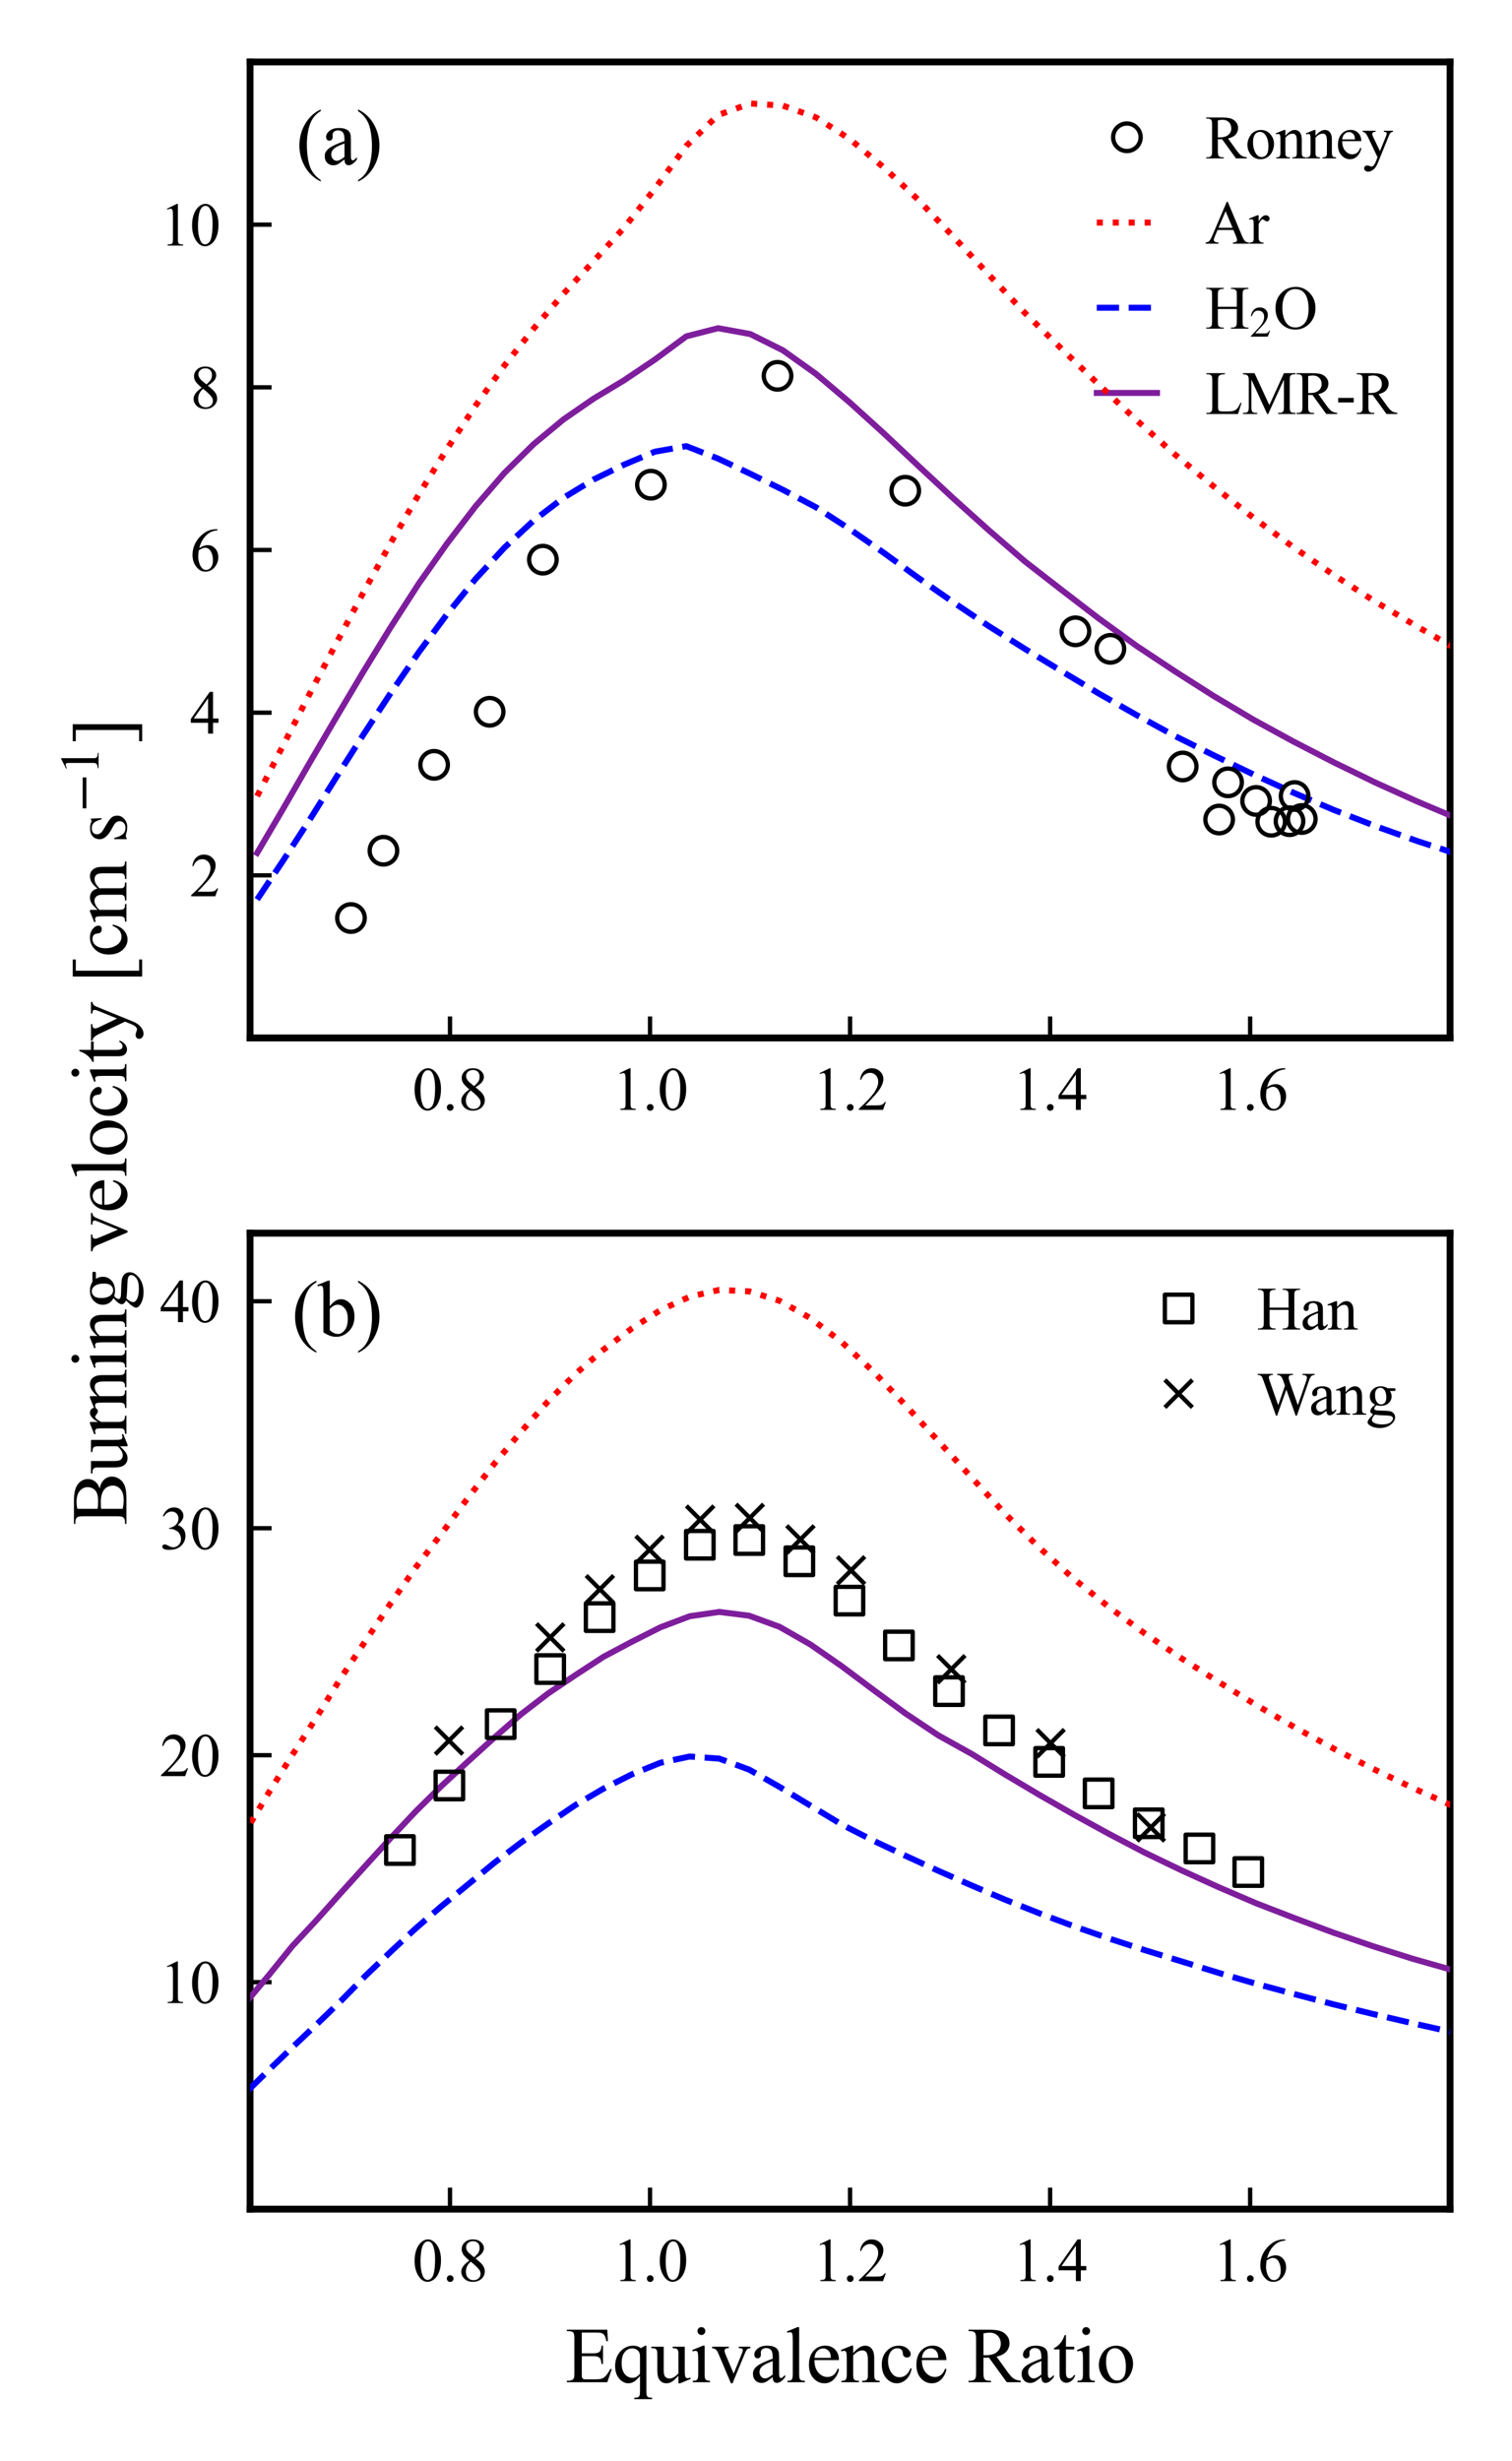 <?xml version="1.0" encoding="utf-8" standalone="no"?>
<!DOCTYPE svg PUBLIC "-//W3C//DTD SVG 1.1//EN"
  "http://www.w3.org/Graphics/SVG/1.1/DTD/svg11.dtd">
<svg xmlns:xlink="http://www.w3.org/1999/xlink" width="175.77pt" height="285.913pt" viewBox="0 0 175.77 285.913" xmlns="http://www.w3.org/2000/svg" version="1.1">
 <defs>
  <style type="text/css">*{stroke-linejoin: round; stroke-linecap: butt}</style>
 </defs>
 <g id="figure_1">
  <g id="patch_1">
   <path d="M 0 285.913 
L 175.77 285.913 
L 175.77 0 
L 0 0 
z
" style="fill: #ffffff"/>
  </g>
  <g id="axes_1">
   <g id="patch_2">
    <path d="M 29.07 120.6 
L 168.57 120.6 
L 168.57 7.2 
L 29.07 7.2 
z
" style="fill: #ffffff"/>
   </g>
   <g id="matplotlib.axis_1">
    <g id="xtick_1">
     <g id="line2d_1">
      <defs>
       <path id="maf345993b0" d="M 0 0 
L 0 -2.5 
" style="stroke: #000000; stroke-width: 0.5"/>
      </defs>
      <g>
       <use xlink:href="#maf345993b0" x="52.312" y="120.6" style="stroke: #000000; stroke-width: 0.5"/>
      </g>
     </g>
     <g id="text_1">
      <!-- 0.8 -->
      <g transform="translate(47.937 128.961) scale(0.07 -0.07)">
       <defs>
        <path id="TimesNewRomanPSMT-30" d="M 231 2094 
Q 231 2819 450 3342 
Q 669 3866 1031 4122 
Q 1313 4325 1613 4325 
Q 2100 4325 2488 3828 
Q 2972 3213 2972 2159 
Q 2972 1422 2759 906 
Q 2547 391 2217 158 
Q 1888 -75 1581 -75 
Q 975 -75 572 641 
Q 231 1244 231 2094 
z
M 844 2016 
Q 844 1141 1059 588 
Q 1238 122 1591 122 
Q 1759 122 1940 273 
Q 2122 425 2216 781 
Q 2359 1319 2359 2297 
Q 2359 3022 2209 3506 
Q 2097 3866 1919 4016 
Q 1791 4119 1609 4119 
Q 1397 4119 1231 3928 
Q 1006 3669 925 3112 
Q 844 2556 844 2016 
z
" transform="scale(0.016)"/>
        <path id="TimesNewRomanPSMT-2e" d="M 800 606 
Q 947 606 1047 504 
Q 1147 403 1147 259 
Q 1147 116 1045 14 
Q 944 -88 800 -88 
Q 656 -88 554 14 
Q 453 116 453 259 
Q 453 406 554 506 
Q 656 606 800 606 
z
" transform="scale(0.016)"/>
        <path id="TimesNewRomanPSMT-38" d="M 1228 2134 
Q 725 2547 579 2797 
Q 434 3047 434 3316 
Q 434 3728 753 4026 
Q 1072 4325 1600 4325 
Q 2113 4325 2425 4047 
Q 2738 3769 2738 3413 
Q 2738 3175 2569 2928 
Q 2400 2681 1866 2347 
Q 2416 1922 2594 1678 
Q 2831 1359 2831 1006 
Q 2831 559 2490 242 
Q 2150 -75 1597 -75 
Q 994 -75 656 303 
Q 388 606 388 966 
Q 388 1247 577 1523 
Q 766 1800 1228 2134 
z
M 1719 2469 
Q 2094 2806 2194 3001 
Q 2294 3197 2294 3444 
Q 2294 3772 2109 3958 
Q 1925 4144 1606 4144 
Q 1288 4144 1088 3959 
Q 888 3775 888 3528 
Q 888 3366 970 3203 
Q 1053 3041 1206 2894 
L 1719 2469 
z
M 1375 2016 
Q 1116 1797 991 1539 
Q 866 1281 866 981 
Q 866 578 1086 336 
Q 1306 94 1647 94 
Q 1984 94 2187 284 
Q 2391 475 2391 747 
Q 2391 972 2272 1150 
Q 2050 1481 1375 2016 
z
" transform="scale(0.016)"/>
       </defs>
       <use xlink:href="#TimesNewRomanPSMT-30"/>
       <use xlink:href="#TimesNewRomanPSMT-2e" x="50"/>
       <use xlink:href="#TimesNewRomanPSMT-38" x="75"/>
      </g>
     </g>
    </g>
    <g id="xtick_2">
     <g id="line2d_2">
      <g>
       <use xlink:href="#maf345993b0" x="75.566" y="120.6" style="stroke: #000000; stroke-width: 0.5"/>
      </g>
     </g>
     <g id="text_2">
      <!-- 1.0 -->
      <g transform="translate(71.191 128.961) scale(0.07 -0.07)">
       <defs>
        <path id="TimesNewRomanPSMT-31" d="M 750 3822 
L 1781 4325 
L 1884 4325 
L 1884 747 
Q 1884 391 1914 303 
Q 1944 216 2037 169 
Q 2131 122 2419 116 
L 2419 0 
L 825 0 
L 825 116 
Q 1125 122 1212 167 
Q 1300 213 1334 289 
Q 1369 366 1369 747 
L 1369 3034 
Q 1369 3497 1338 3628 
Q 1316 3728 1258 3775 
Q 1200 3822 1119 3822 
Q 1003 3822 797 3725 
L 750 3822 
z
" transform="scale(0.016)"/>
       </defs>
       <use xlink:href="#TimesNewRomanPSMT-31"/>
       <use xlink:href="#TimesNewRomanPSMT-2e" x="50"/>
       <use xlink:href="#TimesNewRomanPSMT-30" x="75"/>
      </g>
     </g>
    </g>
    <g id="xtick_3">
     <g id="line2d_3">
      <g>
       <use xlink:href="#maf345993b0" x="98.82" y="120.6" style="stroke: #000000; stroke-width: 0.5"/>
      </g>
     </g>
     <g id="text_3">
      <!-- 1.2 -->
      <g transform="translate(94.445 128.961) scale(0.07 -0.07)">
       <defs>
        <path id="TimesNewRomanPSMT-32" d="M 2934 816 
L 2638 0 
L 138 0 
L 138 116 
Q 1241 1122 1691 1759 
Q 2141 2397 2141 2925 
Q 2141 3328 1894 3587 
Q 1647 3847 1303 3847 
Q 991 3847 742 3664 
Q 494 3481 375 3128 
L 259 3128 
Q 338 3706 661 4015 
Q 984 4325 1469 4325 
Q 1984 4325 2329 3994 
Q 2675 3663 2675 3213 
Q 2675 2891 2525 2569 
Q 2294 2063 1775 1497 
Q 997 647 803 472 
L 1909 472 
Q 2247 472 2383 497 
Q 2519 522 2628 598 
Q 2738 675 2819 816 
L 2934 816 
z
" transform="scale(0.016)"/>
       </defs>
       <use xlink:href="#TimesNewRomanPSMT-31"/>
       <use xlink:href="#TimesNewRomanPSMT-2e" x="50"/>
       <use xlink:href="#TimesNewRomanPSMT-32" x="75"/>
      </g>
     </g>
    </g>
    <g id="xtick_4">
     <g id="line2d_4">
      <g>
       <use xlink:href="#maf345993b0" x="122.074" y="120.6" style="stroke: #000000; stroke-width: 0.5"/>
      </g>
     </g>
     <g id="text_4">
      <!-- 1.4 -->
      <g transform="translate(117.699 128.961) scale(0.07 -0.07)">
       <defs>
        <path id="TimesNewRomanPSMT-34" d="M 2978 1563 
L 2978 1119 
L 2409 1119 
L 2409 0 
L 1894 0 
L 1894 1119 
L 100 1119 
L 100 1519 
L 2066 4325 
L 2409 4325 
L 2409 1563 
L 2978 1563 
z
M 1894 1563 
L 1894 3666 
L 406 1563 
L 1894 1563 
z
" transform="scale(0.016)"/>
       </defs>
       <use xlink:href="#TimesNewRomanPSMT-31"/>
       <use xlink:href="#TimesNewRomanPSMT-2e" x="50"/>
       <use xlink:href="#TimesNewRomanPSMT-34" x="75"/>
      </g>
     </g>
    </g>
    <g id="xtick_5">
     <g id="line2d_5">
      <g>
       <use xlink:href="#maf345993b0" x="145.328" y="120.6" style="stroke: #000000; stroke-width: 0.5"/>
      </g>
     </g>
     <g id="text_5">
      <!-- 1.6 -->
      <g transform="translate(140.953 128.961) scale(0.07 -0.07)">
       <defs>
        <path id="TimesNewRomanPSMT-36" d="M 2869 4325 
L 2869 4209 
Q 2456 4169 2195 4045 
Q 1934 3922 1679 3669 
Q 1425 3416 1258 3105 
Q 1091 2794 978 2366 
Q 1428 2675 1881 2675 
Q 2316 2675 2634 2325 
Q 2953 1975 2953 1425 
Q 2953 894 2631 456 
Q 2244 -75 1606 -75 
Q 1172 -75 869 213 
Q 275 772 275 1663 
Q 275 2231 503 2743 
Q 731 3256 1154 3653 
Q 1578 4050 1965 4187 
Q 2353 4325 2688 4325 
L 2869 4325 
z
M 925 2138 
Q 869 1716 869 1456 
Q 869 1156 980 804 
Q 1091 453 1309 247 
Q 1469 100 1697 100 
Q 1969 100 2183 356 
Q 2397 613 2397 1088 
Q 2397 1622 2184 2012 
Q 1972 2403 1581 2403 
Q 1463 2403 1327 2353 
Q 1191 2303 925 2138 
z
" transform="scale(0.016)"/>
       </defs>
       <use xlink:href="#TimesNewRomanPSMT-31"/>
       <use xlink:href="#TimesNewRomanPSMT-2e" x="50"/>
       <use xlink:href="#TimesNewRomanPSMT-36" x="75"/>
      </g>
     </g>
    </g>
   </g>
   <g id="matplotlib.axis_2">
    <g id="ytick_1">
     <g id="line2d_6">
      <defs>
       <path id="m8de3d4cb7c" d="M 0 0 
L 2.5 0 
" style="stroke: #000000; stroke-width: 0.5"/>
      </defs>
      <g>
       <use xlink:href="#m8de3d4cb7c" x="29.07" y="101.708" style="stroke: #000000; stroke-width: 0.5"/>
      </g>
     </g>
     <g id="text_6">
      <!-- 2 -->
      <g transform="translate(22.07 104.138) scale(0.07 -0.07)">
       <use xlink:href="#TimesNewRomanPSMT-32"/>
      </g>
     </g>
    </g>
    <g id="ytick_2">
     <g id="line2d_7">
      <g>
       <use xlink:href="#m8de3d4cb7c" x="29.07" y="82.806" style="stroke: #000000; stroke-width: 0.5"/>
      </g>
     </g>
     <g id="text_7">
      <!-- 4 -->
      <g transform="translate(22.07 85.236) scale(0.07 -0.07)">
       <use xlink:href="#TimesNewRomanPSMT-34"/>
      </g>
     </g>
    </g>
    <g id="ytick_3">
     <g id="line2d_8">
      <g>
       <use xlink:href="#m8de3d4cb7c" x="29.07" y="63.904" style="stroke: #000000; stroke-width: 0.5"/>
      </g>
     </g>
     <g id="text_8">
      <!-- 6 -->
      <g transform="translate(22.07 66.335) scale(0.07 -0.07)">
       <use xlink:href="#TimesNewRomanPSMT-36"/>
      </g>
     </g>
    </g>
    <g id="ytick_4">
     <g id="line2d_9">
      <g>
       <use xlink:href="#m8de3d4cb7c" x="29.07" y="45.003" style="stroke: #000000; stroke-width: 0.5"/>
      </g>
     </g>
     <g id="text_9">
      <!-- 8 -->
      <g transform="translate(22.07 47.433) scale(0.07 -0.07)">
       <use xlink:href="#TimesNewRomanPSMT-38"/>
      </g>
     </g>
    </g>
    <g id="ytick_5">
     <g id="line2d_10">
      <g>
       <use xlink:href="#m8de3d4cb7c" x="29.07" y="26.101" style="stroke: #000000; stroke-width: 0.5"/>
      </g>
     </g>
     <g id="text_10">
      <!-- 10 -->
      <g transform="translate(18.57 28.531) scale(0.07 -0.07)">
       <use xlink:href="#TimesNewRomanPSMT-31"/>
       <use xlink:href="#TimesNewRomanPSMT-30" x="50"/>
      </g>
     </g>
    </g>
   </g>
   <g id="patch_3">
    <path d="M 29.07 120.6 
L 29.07 7.2 
" style="fill: none; stroke: #000000; stroke-width: 0.8; stroke-linejoin: miter; stroke-linecap: square"/>
   </g>
   <g id="patch_4">
    <path d="M 168.57 120.6 
L 168.57 7.2 
" style="fill: none; stroke: #000000; stroke-width: 0.8; stroke-linejoin: miter; stroke-linecap: square"/>
   </g>
   <g id="patch_5">
    <path d="M 29.07 120.6 
L 168.57 120.6 
" style="fill: none; stroke: #000000; stroke-width: 0.8; stroke-linejoin: miter; stroke-linecap: square"/>
   </g>
   <g id="patch_6">
    <path d="M 29.07 7.2 
L 168.57 7.2 
" style="fill: none; stroke: #000000; stroke-width: 0.8; stroke-linejoin: miter; stroke-linecap: square"/>
   </g>
   <g id="text_11">
    <!-- (a) -->
    <g transform="translate(34.426 19.119) scale(0.09 -0.09)">
     <defs>
      <path id="TimesNewRomanPSMT-28" d="M 1988 -1253 
L 1988 -1369 
Q 1516 -1131 1200 -813 
Q 750 -359 506 256 
Q 263 872 263 1534 
Q 263 2503 741 3301 
Q 1219 4100 1988 4444 
L 1988 4313 
Q 1603 4100 1356 3731 
Q 1109 3363 987 2797 
Q 866 2231 866 1616 
Q 866 947 969 400 
Q 1050 -31 1165 -292 
Q 1281 -553 1476 -793 
Q 1672 -1034 1988 -1253 
z
" transform="scale(0.016)"/>
      <path id="TimesNewRomanPSMT-61" d="M 1822 413 
Q 1381 72 1269 19 
Q 1100 -59 909 -59 
Q 613 -59 420 144 
Q 228 347 228 678 
Q 228 888 322 1041 
Q 450 1253 767 1440 
Q 1084 1628 1822 1897 
L 1822 2009 
Q 1822 2438 1686 2597 
Q 1550 2756 1291 2756 
Q 1094 2756 978 2650 
Q 859 2544 859 2406 
L 866 2225 
Q 866 2081 792 2003 
Q 719 1925 600 1925 
Q 484 1925 411 2006 
Q 338 2088 338 2228 
Q 338 2497 613 2722 
Q 888 2947 1384 2947 
Q 1766 2947 2009 2819 
Q 2194 2722 2281 2516 
Q 2338 2381 2338 1966 
L 2338 994 
Q 2338 584 2353 492 
Q 2369 400 2405 369 
Q 2441 338 2488 338 
Q 2538 338 2575 359 
Q 2641 400 2828 588 
L 2828 413 
Q 2478 -56 2159 -56 
Q 2006 -56 1915 50 
Q 1825 156 1822 413 
z
M 1822 616 
L 1822 1706 
Q 1350 1519 1213 1441 
Q 966 1303 859 1153 
Q 753 1003 753 825 
Q 753 600 887 451 
Q 1022 303 1197 303 
Q 1434 303 1822 616 
z
" transform="scale(0.016)"/>
      <path id="TimesNewRomanPSMT-29" d="M 144 4313 
L 144 4444 
Q 619 4209 934 3891 
Q 1381 3434 1625 2820 
Q 1869 2206 1869 1541 
Q 1869 572 1392 -226 
Q 916 -1025 144 -1369 
L 144 -1253 
Q 528 -1038 776 -670 
Q 1025 -303 1145 264 
Q 1266 831 1266 1447 
Q 1266 2113 1163 2663 
Q 1084 3094 967 3353 
Q 850 3613 656 3853 
Q 463 4094 144 4313 
z
" transform="scale(0.016)"/>
     </defs>
     <use xlink:href="#TimesNewRomanPSMT-28"/>
     <use xlink:href="#TimesNewRomanPSMT-61" x="33.301"/>
     <use xlink:href="#TimesNewRomanPSMT-29" x="77.686"/>
    </g>
   </g>
   <g id="legend_1">
    <g id="line2d_11">
     <defs>
      <path id="m1e6b9dc077" d="M 0 1.6 
C 0.424 1.6 0.831 1.431 1.131 1.131 
C 1.431 0.831 1.6 0.424 1.6 0 
C 1.6 -0.424 1.431 -0.831 1.131 -1.131 
C 0.831 -1.431 0.424 -1.6 0 -1.6 
C -0.424 -1.6 -0.831 -1.431 -1.131 -1.131 
C -1.431 -0.831 -1.6 -0.424 -1.6 0 
C -1.6 0.424 -1.431 0.831 -1.131 1.131 
C -0.831 1.431 -0.424 1.6 0 1.6 
z
" style="stroke: #000000; stroke-width: 0.5"/>
     </defs>
     <g>
      <use xlink:href="#m1e6b9dc077" x="131.001" y="15.95" style="fill-opacity: 0; stroke: #000000; stroke-width: 0.5"/>
     </g>
    </g>
    <g id="text_12">
     <!-- Ronney -->
     <g transform="translate(140.101 18.4) scale(0.07 -0.07)">
      <defs>
       <path id="TimesNewRomanPSMT-52" d="M 4325 0 
L 3194 0 
L 1759 1981 
Q 1600 1975 1500 1975 
Q 1459 1975 1412 1976 
Q 1366 1978 1316 1981 
L 1316 750 
Q 1316 350 1403 253 
Q 1522 116 1759 116 
L 1925 116 
L 1925 0 
L 109 0 
L 109 116 
L 269 116 
Q 538 116 653 291 
Q 719 388 719 750 
L 719 3488 
Q 719 3888 631 3984 
Q 509 4122 269 4122 
L 109 4122 
L 109 4238 
L 1653 4238 
Q 2328 4238 2648 4139 
Q 2969 4041 3192 3777 
Q 3416 3513 3416 3147 
Q 3416 2756 3161 2468 
Q 2906 2181 2372 2063 
L 3247 847 
Q 3547 428 3762 290 
Q 3978 153 4325 116 
L 4325 0 
z
M 1316 2178 
Q 1375 2178 1419 2176 
Q 1463 2175 1491 2175 
Q 2097 2175 2405 2437 
Q 2713 2700 2713 3106 
Q 2713 3503 2464 3751 
Q 2216 4000 1806 4000 
Q 1625 4000 1316 3941 
L 1316 2178 
z
" transform="scale(0.016)"/>
       <path id="TimesNewRomanPSMT-6f" d="M 1600 2947 
Q 2250 2947 2644 2453 
Q 2978 2031 2978 1484 
Q 2978 1100 2793 706 
Q 2609 313 2286 112 
Q 1963 -88 1566 -88 
Q 919 -88 538 428 
Q 216 863 216 1403 
Q 216 1797 411 2186 
Q 606 2575 925 2761 
Q 1244 2947 1600 2947 
z
M 1503 2744 
Q 1338 2744 1170 2645 
Q 1003 2547 900 2300 
Q 797 2053 797 1666 
Q 797 1041 1045 587 
Q 1294 134 1700 134 
Q 2003 134 2200 384 
Q 2397 634 2397 1244 
Q 2397 2006 2069 2444 
Q 1847 2744 1503 2744 
z
" transform="scale(0.016)"/>
       <path id="TimesNewRomanPSMT-6e" d="M 1034 2341 
Q 1538 2947 1994 2947 
Q 2228 2947 2397 2830 
Q 2566 2713 2666 2444 
Q 2734 2256 2734 1869 
L 2734 647 
Q 2734 375 2778 278 
Q 2813 200 2889 156 
Q 2966 113 3172 113 
L 3172 0 
L 1756 0 
L 1756 113 
L 1816 113 
Q 2016 113 2095 173 
Q 2175 234 2206 353 
Q 2219 400 2219 647 
L 2219 1819 
Q 2219 2209 2117 2386 
Q 2016 2563 1775 2563 
Q 1403 2563 1034 2156 
L 1034 647 
Q 1034 356 1069 288 
Q 1113 197 1189 155 
Q 1266 113 1500 113 
L 1500 0 
L 84 0 
L 84 113 
L 147 113 
Q 366 113 442 223 
Q 519 334 519 647 
L 519 1709 
Q 519 2225 495 2337 
Q 472 2450 423 2490 
Q 375 2531 294 2531 
Q 206 2531 84 2484 
L 38 2597 
L 900 2947 
L 1034 2947 
L 1034 2341 
z
" transform="scale(0.016)"/>
       <path id="TimesNewRomanPSMT-65" d="M 681 1784 
Q 678 1147 991 784 
Q 1303 422 1725 422 
Q 2006 422 2214 576 
Q 2422 731 2563 1106 
L 2659 1044 
Q 2594 616 2278 264 
Q 1963 -88 1488 -88 
Q 972 -88 605 314 
Q 238 716 238 1394 
Q 238 2128 614 2539 
Q 991 2950 1559 2950 
Q 2041 2950 2350 2633 
Q 2659 2316 2659 1784 
L 681 1784 
z
M 681 1966 
L 2006 1966 
Q 1991 2241 1941 2353 
Q 1863 2528 1708 2628 
Q 1553 2728 1384 2728 
Q 1125 2728 920 2526 
Q 716 2325 681 1966 
z
" transform="scale(0.016)"/>
       <path id="TimesNewRomanPSMT-79" d="M 38 2863 
L 1372 2863 
L 1372 2747 
L 1306 2747 
Q 1166 2747 1095 2686 
Q 1025 2625 1025 2534 
Q 1025 2413 1128 2197 
L 1825 753 
L 2466 2334 
Q 2519 2463 2519 2588 
Q 2519 2644 2497 2672 
Q 2472 2706 2419 2726 
Q 2366 2747 2231 2747 
L 2231 2863 
L 3163 2863 
L 3163 2747 
Q 3047 2734 2984 2696 
Q 2922 2659 2847 2556 
Q 2819 2513 2741 2316 
L 1575 -541 
Q 1406 -956 1132 -1168 
Q 859 -1381 606 -1381 
Q 422 -1381 303 -1275 
Q 184 -1169 184 -1031 
Q 184 -900 270 -820 
Q 356 -741 506 -741 
Q 609 -741 788 -809 
Q 913 -856 944 -856 
Q 1038 -856 1148 -759 
Q 1259 -663 1372 -384 
L 1575 113 
L 547 2272 
Q 500 2369 397 2513 
Q 319 2622 269 2659 
Q 197 2709 38 2747 
L 38 2863 
z
" transform="scale(0.016)"/>
      </defs>
      <use xlink:href="#TimesNewRomanPSMT-52"/>
      <use xlink:href="#TimesNewRomanPSMT-6f" x="66.699"/>
      <use xlink:href="#TimesNewRomanPSMT-6e" x="116.699"/>
      <use xlink:href="#TimesNewRomanPSMT-6e" x="166.699"/>
      <use xlink:href="#TimesNewRomanPSMT-65" x="216.699"/>
      <use xlink:href="#TimesNewRomanPSMT-79" x="261.084"/>
     </g>
    </g>
    <g id="line2d_12">
     <path d="M 127.501 25.86 
L 131.001 25.86 
L 134.501 25.86 
" style="fill: none; stroke-dasharray: 0.7,1.155; stroke-dashoffset: 0; stroke: #ff0000; stroke-width: 0.7"/>
    </g>
    <g id="text_13">
     <!-- Ar -->
     <g transform="translate(140.101 28.31) scale(0.07 -0.07)">
      <defs>
       <path id="TimesNewRomanPSMT-41" d="M 2928 1419 
L 1288 1419 
L 1000 750 
Q 894 503 894 381 
Q 894 284 986 211 
Q 1078 138 1384 116 
L 1384 0 
L 50 0 
L 50 116 
Q 316 163 394 238 
Q 553 388 747 847 
L 2238 4334 
L 2347 4334 
L 3822 809 
Q 4000 384 4145 257 
Q 4291 131 4550 116 
L 4550 0 
L 2878 0 
L 2878 116 
Q 3131 128 3220 200 
Q 3309 272 3309 375 
Q 3309 513 3184 809 
L 2928 1419 
z
M 2841 1650 
L 2122 3363 
L 1384 1650 
L 2841 1650 
z
" transform="scale(0.016)"/>
       <path id="TimesNewRomanPSMT-72" d="M 1038 2947 
L 1038 2303 
Q 1397 2947 1775 2947 
Q 1947 2947 2059 2842 
Q 2172 2738 2172 2600 
Q 2172 2478 2090 2393 
Q 2009 2309 1897 2309 
Q 1788 2309 1652 2417 
Q 1516 2525 1450 2525 
Q 1394 2525 1328 2463 
Q 1188 2334 1038 2041 
L 1038 669 
Q 1038 431 1097 309 
Q 1138 225 1241 169 
Q 1344 113 1538 113 
L 1538 0 
L 72 0 
L 72 113 
Q 291 113 397 181 
Q 475 231 506 341 
Q 522 394 522 644 
L 522 1753 
Q 522 2253 501 2348 
Q 481 2444 426 2487 
Q 372 2531 291 2531 
Q 194 2531 72 2484 
L 41 2597 
L 906 2947 
L 1038 2947 
z
" transform="scale(0.016)"/>
      </defs>
      <use xlink:href="#TimesNewRomanPSMT-41"/>
      <use xlink:href="#TimesNewRomanPSMT-72" x="72.217"/>
     </g>
    </g>
    <g id="line2d_13">
     <path d="M 127.501 35.758 
L 131.001 35.758 
L 134.501 35.758 
" style="fill: none; stroke-dasharray: 2.59,1.12; stroke-dashoffset: 0; stroke: #0000ff; stroke-width: 0.7"/>
    </g>
    <g id="text_14">
     <!-- H$_2$O -->
     <g transform="translate(140.101 38.208) scale(0.07 -0.07)">
      <defs>
       <path id="TimesNewRomanPSMT-48" d="M 1316 2272 
L 3284 2272 
L 3284 3484 
Q 3284 3809 3244 3913 
Q 3213 3991 3113 4047 
Q 2978 4122 2828 4122 
L 2678 4122 
L 2678 4238 
L 4491 4238 
L 4491 4122 
L 4341 4122 
Q 4191 4122 4056 4050 
Q 3956 4000 3920 3898 
Q 3884 3797 3884 3484 
L 3884 750 
Q 3884 428 3925 325 
Q 3956 247 4053 191 
Q 4191 116 4341 116 
L 4491 116 
L 4491 0 
L 2678 0 
L 2678 116 
L 2828 116 
Q 3088 116 3206 269 
Q 3284 369 3284 750 
L 3284 2041 
L 1316 2041 
L 1316 750 
Q 1316 428 1356 325 
Q 1388 247 1488 191 
Q 1622 116 1772 116 
L 1925 116 
L 1925 0 
L 109 0 
L 109 116 
L 259 116 
Q 522 116 641 269 
Q 716 369 716 750 
L 716 3484 
Q 716 3809 675 3913 
Q 644 3991 547 4047 
Q 409 4122 259 4122 
L 109 4122 
L 109 4238 
L 1925 4238 
L 1925 4122 
L 1772 4122 
Q 1622 4122 1488 4050 
Q 1391 4000 1353 3898 
Q 1316 3797 1316 3484 
L 1316 2272 
z
" transform="scale(0.016)"/>
       <path id="STIXGeneral-Regular-32" d="M 3034 877 
L 2688 0 
L 186 0 
L 186 77 
L 1325 1286 
Q 1773 1754 1965 2144 
Q 2157 2534 2157 2950 
Q 2157 3379 1920 3616 
Q 1683 3853 1267 3853 
Q 922 3853 720 3673 
Q 518 3494 326 3021 
L 192 3053 
Q 301 3648 630 3987 
Q 960 4326 1523 4326 
Q 2054 4326 2380 4006 
Q 2707 3686 2707 3200 
Q 2707 2477 1888 1613 
L 832 486 
L 2330 486 
Q 2541 486 2665 569 
Q 2790 653 2944 915 
L 3034 877 
z
" transform="scale(0.016)"/>
       <path id="TimesNewRomanPSMT-4f" d="M 2341 4334 
Q 3166 4334 3770 3707 
Q 4375 3081 4375 2144 
Q 4375 1178 3765 540 
Q 3156 -97 2291 -97 
Q 1416 -97 820 525 
Q 225 1147 225 2134 
Q 225 3144 913 3781 
Q 1509 4334 2341 4334 
z
M 2281 4106 
Q 1713 4106 1369 3684 
Q 941 3159 941 2147 
Q 941 1109 1384 550 
Q 1725 125 2284 125 
Q 2881 125 3270 590 
Q 3659 1056 3659 2059 
Q 3659 3147 3231 3681 
Q 2888 4106 2281 4106 
z
" transform="scale(0.016)"/>
      </defs>
      <use xlink:href="#TimesNewRomanPSMT-48" transform="translate(0 0.281)"/>
      <use xlink:href="#STIXGeneral-Regular-32" transform="translate(73.76 -12.947) scale(0.7)"/>
      <use xlink:href="#TimesNewRomanPSMT-4f" transform="translate(113.169 0.281)"/>
     </g>
    </g>
    <g id="line2d_14">
     <path d="M 127.501 45.655 
L 131.001 45.655 
L 134.501 45.655 
" style="fill: none; stroke: #7e1e9c; stroke-width: 0.7; stroke-linecap: square"/>
    </g>
    <g id="text_15">
     <!-- LMR-R -->
     <g transform="translate(140.101 48.105) scale(0.07 -0.07)">
      <defs>
       <path id="TimesNewRomanPSMT-4c" d="M 3669 1172 
L 3772 1150 
L 3409 0 
L 128 0 
L 128 116 
L 288 116 
Q 556 116 672 291 
Q 738 391 738 753 
L 738 3488 
Q 738 3884 650 3984 
Q 528 4122 288 4122 
L 128 4122 
L 128 4238 
L 2047 4238 
L 2047 4122 
Q 1709 4125 1573 4059 
Q 1438 3994 1388 3894 
Q 1338 3794 1338 3416 
L 1338 753 
Q 1338 494 1388 397 
Q 1425 331 1503 300 
Q 1581 269 1991 269 
L 2300 269 
Q 2788 269 2984 341 
Q 3181 413 3343 595 
Q 3506 778 3669 1172 
z
" transform="scale(0.016)"/>
       <path id="TimesNewRomanPSMT-4d" d="M 2619 0 
L 981 3566 
L 981 734 
Q 981 344 1066 247 
Q 1181 116 1431 116 
L 1581 116 
L 1581 0 
L 106 0 
L 106 116 
L 256 116 
Q 525 116 638 278 
Q 706 378 706 734 
L 706 3503 
Q 706 3784 644 3909 
Q 600 4000 483 4061 
Q 366 4122 106 4122 
L 106 4238 
L 1306 4238 
L 2844 922 
L 4356 4238 
L 5556 4238 
L 5556 4122 
L 5409 4122 
Q 5138 4122 5025 3959 
Q 4956 3859 4956 3503 
L 4956 734 
Q 4956 344 5044 247 
Q 5159 116 5409 116 
L 5556 116 
L 5556 0 
L 3756 0 
L 3756 116 
L 3906 116 
Q 4178 116 4288 278 
Q 4356 378 4356 734 
L 4356 3566 
L 2722 0 
L 2619 0 
z
" transform="scale(0.016)"/>
       <path id="TimesNewRomanPSMT-2d" d="M 259 1672 
L 1875 1672 
L 1875 1200 
L 259 1200 
L 259 1672 
z
" transform="scale(0.016)"/>
      </defs>
      <use xlink:href="#TimesNewRomanPSMT-4c"/>
      <use xlink:href="#TimesNewRomanPSMT-4d" x="61.084"/>
      <use xlink:href="#TimesNewRomanPSMT-52" x="150"/>
      <use xlink:href="#TimesNewRomanPSMT-2d" x="216.699"/>
      <use xlink:href="#TimesNewRomanPSMT-52" x="250"/>
     </g>
    </g>
   </g>
   <g id="line2d_15">
    <path d="M 29.893 104.51 
L 32.928 99.968 
L 36.001 95.246 
L 39.113 90.278 
L 42.265 85.325 
L 45.457 80.47 
L 48.69 75.777 
L 51.966 71.365 
L 55.284 67.27 
L 58.645 63.623 
L 62.052 60.468 
L 65.503 57.843 
L 69.001 55.718 
L 72.546 53.992 
L 76.139 52.481 
L 79.782 51.84 
L 83.475 53.285 
L 87.219 55.047 
L 91.015 56.912 
L 94.865 58.945 
L 98.769 61.468 
L 102.729 64.223 
L 106.746 67.14 
L 110.822 69.978 
L 114.956 72.755 
L 119.152 75.399 
L 123.409 77.983 
L 127.731 80.576 
L 132.117 83.077 
L 136.569 85.507 
L 141.089 87.753 
L 145.679 89.968 
L 150.34 92.093 
L 155.074 94.115 
L 159.883 95.984 
L 164.767 97.728 
L 169.73 99.338 
L 174.773 101.003 
L 176.77 101.523 
" clip-path="url(#p34716b5665)" style="fill: none; stroke-dasharray: 2.59,1.12; stroke-dashoffset: 0; stroke: #0000ff; stroke-width: 0.7"/>
   </g>
   <g id="line2d_16">
    <path d="M 29.893 92.505 
L 32.928 86.57 
L 36.001 80.609 
L 39.113 74.702 
L 42.265 68.799 
L 45.457 63.016 
L 48.69 57.439 
L 51.966 52.153 
L 55.284 47.134 
L 58.645 42.458 
L 62.052 38.162 
L 65.503 34.136 
L 69.001 30.353 
L 72.546 26.461 
L 76.139 21.915 
L 79.782 16.957 
L 83.475 13.369 
L 87.219 12.024 
L 91.015 12.277 
L 94.865 13.643 
L 98.769 16.145 
L 102.729 19.448 
L 106.746 23.208 
L 110.822 27.495 
L 114.956 31.923 
L 119.152 36.367 
L 123.409 40.529 
L 127.731 44.684 
L 132.117 48.818 
L 136.569 52.792 
L 141.089 56.52 
L 145.679 60.132 
L 150.34 63.565 
L 155.074 66.824 
L 159.883 69.91 
L 164.767 72.807 
L 169.73 75.659 
L 174.773 78.252 
L 176.77 79.243 
" clip-path="url(#p34716b5665)" style="fill: none; stroke-dasharray: 0.7,1.155; stroke-dashoffset: 0; stroke: #ff0000; stroke-width: 0.7"/>
   </g>
   <g id="line2d_17">
    <path d="M 29.893 99.105 
L 32.928 93.949 
L 36.001 88.615 
L 39.113 83.309 
L 42.265 78 
L 45.457 72.817 
L 48.69 67.801 
L 51.966 63.157 
L 55.284 58.828 
L 58.645 54.945 
L 62.052 51.595 
L 65.503 48.736 
L 69.001 46.324 
L 72.546 44.19 
L 76.139 41.775 
L 79.782 39.081 
L 83.475 38.133 
L 87.219 38.815 
L 91.015 40.705 
L 94.865 43.45 
L 98.769 46.751 
L 102.729 50.339 
L 106.746 54.118 
L 110.822 57.904 
L 114.956 61.617 
L 119.152 65.235 
L 123.409 68.543 
L 127.731 71.859 
L 132.117 75.039 
L 136.569 77.99 
L 141.089 80.867 
L 145.679 83.602 
L 150.34 86.147 
L 155.074 88.587 
L 159.883 90.927 
L 164.767 93.133 
L 169.73 95.228 
L 174.773 97.174 
L 176.77 97.872 
" clip-path="url(#p34716b5665)" style="fill: none; stroke: #7e1e9c; stroke-width: 0.7; stroke-linecap: square"/>
   </g>
   <g id="line2d_18">
    <g clip-path="url(#p34716b5665)">
     <use xlink:href="#m1e6b9dc077" x="40.801" y="106.666" style="fill-opacity: 0; stroke: #000000; stroke-width: 0.5"/>
     <use xlink:href="#m1e6b9dc077" x="44.574" y="98.847" style="fill-opacity: 0; stroke: #000000; stroke-width: 0.5"/>
     <use xlink:href="#m1e6b9dc077" x="50.465" y="88.866" style="fill-opacity: 0; stroke: #000000; stroke-width: 0.5"/>
     <use xlink:href="#m1e6b9dc077" x="56.921" y="82.7" style="fill-opacity: 0; stroke: #000000; stroke-width: 0.5"/>
     <use xlink:href="#m1e6b9dc077" x="63.109" y="65.027" style="fill-opacity: 0; stroke: #000000; stroke-width: 0.5"/>
     <use xlink:href="#m1e6b9dc077" x="75.669" y="56.318" style="fill-opacity: 0; stroke: #000000; stroke-width: 0.5"/>
     <use xlink:href="#m1e6b9dc077" x="90.389" y="43.668" style="fill-opacity: 0; stroke: #000000; stroke-width: 0.5"/>
     <use xlink:href="#m1e6b9dc077" x="105.235" y="57.017" style="fill-opacity: 0; stroke: #000000; stroke-width: 0.5"/>
     <use xlink:href="#m1e6b9dc077" x="125.022" y="73.355" style="fill-opacity: 0; stroke: #000000; stroke-width: 0.5"/>
     <use xlink:href="#m1e6b9dc077" x="129.082" y="75.389" style="fill-opacity: 0; stroke: #000000; stroke-width: 0.5"/>
     <use xlink:href="#m1e6b9dc077" x="137.487" y="89.057" style="fill-opacity: 0; stroke: #000000; stroke-width: 0.5"/>
     <use xlink:href="#m1e6b9dc077" x="141.724" y="95.223" style="fill-opacity: 0; stroke: #000000; stroke-width: 0.5"/>
     <use xlink:href="#m1e6b9dc077" x="142.763" y="90.901" style="fill-opacity: 0; stroke: #000000; stroke-width: 0.5"/>
     <use xlink:href="#m1e6b9dc077" x="146.021" y="93.062" style="fill-opacity: 0; stroke: #000000; stroke-width: 0.5"/>
     <use xlink:href="#m1e6b9dc077" x="147.781" y="95.478" style="fill-opacity: 0; stroke: #000000; stroke-width: 0.5"/>
     <use xlink:href="#m1e6b9dc077" x="149.906" y="95.414" style="fill-opacity: 0; stroke: #000000; stroke-width: 0.5"/>
     <use xlink:href="#m1e6b9dc077" x="150.499" y="92.49" style="fill-opacity: 0; stroke: #000000; stroke-width: 0.5"/>
     <use xlink:href="#m1e6b9dc077" x="151.332" y="95.16" style="fill-opacity: 0; stroke: #000000; stroke-width: 0.5"/>
    </g>
   </g>
  </g>
  <g id="axes_2">
   <g id="patch_7">
    <path d="M 29.07 256.68 
L 168.57 256.68 
L 168.57 143.28 
L 29.07 143.28 
z
" style="fill: #ffffff"/>
   </g>
   <g id="matplotlib.axis_3">
    <g id="xtick_6">
     <g id="line2d_19">
      <g>
       <use xlink:href="#maf345993b0" x="52.312" y="256.68" style="stroke: #000000; stroke-width: 0.5"/>
      </g>
     </g>
     <g id="text_16">
      <!-- 0.8 -->
      <g transform="translate(47.937 265.041) scale(0.07 -0.07)">
       <use xlink:href="#TimesNewRomanPSMT-30"/>
       <use xlink:href="#TimesNewRomanPSMT-2e" x="50"/>
       <use xlink:href="#TimesNewRomanPSMT-38" x="75"/>
      </g>
     </g>
    </g>
    <g id="xtick_7">
     <g id="line2d_20">
      <g>
       <use xlink:href="#maf345993b0" x="75.566" y="256.68" style="stroke: #000000; stroke-width: 0.5"/>
      </g>
     </g>
     <g id="text_17">
      <!-- 1.0 -->
      <g transform="translate(71.191 265.041) scale(0.07 -0.07)">
       <use xlink:href="#TimesNewRomanPSMT-31"/>
       <use xlink:href="#TimesNewRomanPSMT-2e" x="50"/>
       <use xlink:href="#TimesNewRomanPSMT-30" x="75"/>
      </g>
     </g>
    </g>
    <g id="xtick_8">
     <g id="line2d_21">
      <g>
       <use xlink:href="#maf345993b0" x="98.82" y="256.68" style="stroke: #000000; stroke-width: 0.5"/>
      </g>
     </g>
     <g id="text_18">
      <!-- 1.2 -->
      <g transform="translate(94.445 265.041) scale(0.07 -0.07)">
       <use xlink:href="#TimesNewRomanPSMT-31"/>
       <use xlink:href="#TimesNewRomanPSMT-2e" x="50"/>
       <use xlink:href="#TimesNewRomanPSMT-32" x="75"/>
      </g>
     </g>
    </g>
    <g id="xtick_9">
     <g id="line2d_22">
      <g>
       <use xlink:href="#maf345993b0" x="122.074" y="256.68" style="stroke: #000000; stroke-width: 0.5"/>
      </g>
     </g>
     <g id="text_19">
      <!-- 1.4 -->
      <g transform="translate(117.699 265.041) scale(0.07 -0.07)">
       <use xlink:href="#TimesNewRomanPSMT-31"/>
       <use xlink:href="#TimesNewRomanPSMT-2e" x="50"/>
       <use xlink:href="#TimesNewRomanPSMT-34" x="75"/>
      </g>
     </g>
    </g>
    <g id="xtick_10">
     <g id="line2d_23">
      <g>
       <use xlink:href="#maf345993b0" x="145.328" y="256.68" style="stroke: #000000; stroke-width: 0.5"/>
      </g>
     </g>
     <g id="text_20">
      <!-- 1.6 -->
      <g transform="translate(140.953 265.041) scale(0.07 -0.07)">
       <use xlink:href="#TimesNewRomanPSMT-31"/>
       <use xlink:href="#TimesNewRomanPSMT-2e" x="50"/>
       <use xlink:href="#TimesNewRomanPSMT-36" x="75"/>
      </g>
     </g>
    </g>
    <g id="text_21">
     <!-- Equivalence Ratio -->
     <g transform="translate(65.706 276.787) scale(0.09 -0.09)">
      <defs>
       <path id="TimesNewRomanPSMT-45" d="M 1338 4006 
L 1338 2331 
L 2269 2331 
Q 2631 2331 2753 2441 
Q 2916 2584 2934 2947 
L 3050 2947 
L 3050 1472 
L 2934 1472 
Q 2891 1781 2847 1869 
Q 2791 1978 2662 2040 
Q 2534 2103 2269 2103 
L 1338 2103 
L 1338 706 
Q 1338 425 1363 364 
Q 1388 303 1450 267 
Q 1513 231 1688 231 
L 2406 231 
Q 2766 231 2928 281 
Q 3091 331 3241 478 
Q 3434 672 3638 1063 
L 3763 1063 
L 3397 0 
L 131 0 
L 131 116 
L 281 116 
Q 431 116 566 188 
Q 666 238 702 338 
Q 738 438 738 747 
L 738 3500 
Q 738 3903 656 3997 
Q 544 4122 281 4122 
L 131 4122 
L 131 4238 
L 3397 4238 
L 3444 3309 
L 3322 3309 
Q 3256 3644 3176 3769 
Q 3097 3894 2941 3959 
Q 2816 4006 2500 4006 
L 1338 4006 
z
" transform="scale(0.016)"/>
       <path id="TimesNewRomanPSMT-71" d="M 2734 2947 
L 2734 -734 
Q 2734 -1009 2771 -1087 
Q 2809 -1166 2889 -1209 
Q 2969 -1253 3200 -1253 
L 3200 -1369 
L 1756 -1369 
L 1756 -1253 
L 1816 -1253 
Q 1991 -1253 2081 -1203 
Q 2144 -1169 2181 -1080 
Q 2219 -991 2219 -734 
L 2219 497 
Q 1934 159 1721 35 
Q 1509 -88 1281 -88 
Q 866 -88 539 290 
Q 213 669 213 1303 
Q 213 2031 644 2489 
Q 1075 2947 1684 2947 
Q 1863 2947 2013 2897 
Q 2163 2847 2281 2747 
Q 2463 2834 2628 2947 
L 2734 2947 
z
M 2219 694 
L 2219 2038 
Q 2219 2272 2158 2406 
Q 2097 2541 1940 2634 
Q 1784 2728 1588 2728 
Q 1238 2728 988 2431 
Q 738 2134 738 1531 
Q 738 953 992 653 
Q 1247 353 1606 353 
Q 1791 353 1934 433 
Q 2078 513 2219 694 
z
" transform="scale(0.016)"/>
       <path id="TimesNewRomanPSMT-75" d="M 2709 2863 
L 2709 1128 
Q 2709 631 2732 520 
Q 2756 409 2807 365 
Q 2859 322 2928 322 
Q 3025 322 3147 375 
L 3191 266 
L 2334 -88 
L 2194 -88 
L 2194 519 
Q 1825 119 1631 15 
Q 1438 -88 1222 -88 
Q 981 -88 804 51 
Q 628 191 559 409 
Q 491 628 491 1028 
L 491 2306 
Q 491 2509 447 2587 
Q 403 2666 317 2708 
Q 231 2750 6 2747 
L 6 2863 
L 1009 2863 
L 1009 947 
Q 1009 547 1148 422 
Q 1288 297 1484 297 
Q 1619 297 1789 381 
Q 1959 466 2194 703 
L 2194 2325 
Q 2194 2569 2105 2655 
Q 2016 2741 1734 2747 
L 1734 2863 
L 2709 2863 
z
" transform="scale(0.016)"/>
       <path id="TimesNewRomanPSMT-69" d="M 928 4444 
Q 1059 4444 1151 4351 
Q 1244 4259 1244 4128 
Q 1244 3997 1151 3903 
Q 1059 3809 928 3809 
Q 797 3809 703 3903 
Q 609 3997 609 4128 
Q 609 4259 701 4351 
Q 794 4444 928 4444 
z
M 1188 2947 
L 1188 647 
Q 1188 378 1227 289 
Q 1266 200 1342 156 
Q 1419 113 1622 113 
L 1622 0 
L 231 0 
L 231 113 
Q 441 113 512 153 
Q 584 194 626 287 
Q 669 381 669 647 
L 669 1750 
Q 669 2216 641 2353 
Q 619 2453 572 2492 
Q 525 2531 444 2531 
Q 356 2531 231 2484 
L 188 2597 
L 1050 2947 
L 1188 2947 
z
" transform="scale(0.016)"/>
       <path id="TimesNewRomanPSMT-76" d="M 53 2863 
L 1400 2863 
L 1400 2747 
L 1313 2747 
Q 1191 2747 1127 2687 
Q 1063 2628 1063 2528 
Q 1063 2419 1128 2269 
L 1794 688 
L 2463 2328 
Q 2534 2503 2534 2594 
Q 2534 2638 2509 2666 
Q 2475 2713 2422 2730 
Q 2369 2747 2206 2747 
L 2206 2863 
L 3141 2863 
L 3141 2747 
Q 2978 2734 2916 2681 
Q 2806 2588 2719 2369 
L 1703 -88 
L 1575 -88 
L 553 2328 
Q 484 2497 421 2570 
Q 359 2644 263 2694 
Q 209 2722 53 2747 
L 53 2863 
z
" transform="scale(0.016)"/>
       <path id="TimesNewRomanPSMT-6c" d="M 1184 4444 
L 1184 647 
Q 1184 378 1223 290 
Q 1263 203 1344 158 
Q 1425 113 1647 113 
L 1647 0 
L 244 0 
L 244 113 
Q 441 113 512 153 
Q 584 194 625 287 
Q 666 381 666 647 
L 666 3247 
Q 666 3731 644 3842 
Q 622 3953 573 3993 
Q 525 4034 450 4034 
Q 369 4034 244 3984 
L 191 4094 
L 1044 4444 
L 1184 4444 
z
" transform="scale(0.016)"/>
       <path id="TimesNewRomanPSMT-63" d="M 2631 1088 
Q 2516 522 2178 217 
Q 1841 -88 1431 -88 
Q 944 -88 581 321 
Q 219 731 219 1428 
Q 219 2103 620 2525 
Q 1022 2947 1584 2947 
Q 2006 2947 2278 2723 
Q 2550 2500 2550 2259 
Q 2550 2141 2473 2067 
Q 2397 1994 2259 1994 
Q 2075 1994 1981 2113 
Q 1928 2178 1911 2362 
Q 1894 2547 1784 2644 
Q 1675 2738 1481 2738 
Q 1169 2738 978 2506 
Q 725 2200 725 1697 
Q 725 1184 976 792 
Q 1228 400 1656 400 
Q 1963 400 2206 609 
Q 2378 753 2541 1131 
L 2631 1088 
z
" transform="scale(0.016)"/>
       <path id="TimesNewRomanPSMT-20" transform="scale(0.016)"/>
       <path id="TimesNewRomanPSMT-74" d="M 1031 3803 
L 1031 2863 
L 1700 2863 
L 1700 2644 
L 1031 2644 
L 1031 788 
Q 1031 509 1111 412 
Q 1191 316 1316 316 
Q 1419 316 1516 380 
Q 1613 444 1666 569 
L 1788 569 
Q 1678 263 1478 108 
Q 1278 -47 1066 -47 
Q 922 -47 784 33 
Q 647 113 581 261 
Q 516 409 516 719 
L 516 2644 
L 63 2644 
L 63 2747 
Q 234 2816 414 2980 
Q 594 3144 734 3369 
Q 806 3488 934 3803 
L 1031 3803 
z
" transform="scale(0.016)"/>
      </defs>
      <use xlink:href="#TimesNewRomanPSMT-45"/>
      <use xlink:href="#TimesNewRomanPSMT-71" x="61.084"/>
      <use xlink:href="#TimesNewRomanPSMT-75" x="111.084"/>
      <use xlink:href="#TimesNewRomanPSMT-69" x="161.084"/>
      <use xlink:href="#TimesNewRomanPSMT-76" x="188.867"/>
      <use xlink:href="#TimesNewRomanPSMT-61" x="238.867"/>
      <use xlink:href="#TimesNewRomanPSMT-6c" x="283.252"/>
      <use xlink:href="#TimesNewRomanPSMT-65" x="311.035"/>
      <use xlink:href="#TimesNewRomanPSMT-6e" x="355.42"/>
      <use xlink:href="#TimesNewRomanPSMT-63" x="405.42"/>
      <use xlink:href="#TimesNewRomanPSMT-65" x="449.805"/>
      <use xlink:href="#TimesNewRomanPSMT-20" x="494.189"/>
      <use xlink:href="#TimesNewRomanPSMT-52" x="519.189"/>
      <use xlink:href="#TimesNewRomanPSMT-61" x="585.889"/>
      <use xlink:href="#TimesNewRomanPSMT-74" x="630.273"/>
      <use xlink:href="#TimesNewRomanPSMT-69" x="658.057"/>
      <use xlink:href="#TimesNewRomanPSMT-6f" x="685.84"/>
     </g>
    </g>
   </g>
   <g id="matplotlib.axis_4">
    <g id="ytick_6">
     <g id="line2d_24">
      <g>
       <use xlink:href="#m8de3d4cb7c" x="29.07" y="230.31" style="stroke: #000000; stroke-width: 0.5"/>
      </g>
     </g>
     <g id="text_22">
      <!-- 10 -->
      <g transform="translate(18.57 232.74) scale(0.07 -0.07)">
       <use xlink:href="#TimesNewRomanPSMT-31"/>
       <use xlink:href="#TimesNewRomanPSMT-30" x="50"/>
      </g>
     </g>
    </g>
    <g id="ytick_7">
     <g id="line2d_25">
      <g>
       <use xlink:href="#m8de3d4cb7c" x="29.07" y="203.937" style="stroke: #000000; stroke-width: 0.5"/>
      </g>
     </g>
     <g id="text_23">
      <!-- 20 -->
      <g transform="translate(18.57 206.368) scale(0.07 -0.07)">
       <use xlink:href="#TimesNewRomanPSMT-32"/>
       <use xlink:href="#TimesNewRomanPSMT-30" x="50"/>
      </g>
     </g>
    </g>
    <g id="ytick_8">
     <g id="line2d_26">
      <g>
       <use xlink:href="#m8de3d4cb7c" x="29.07" y="177.565" style="stroke: #000000; stroke-width: 0.5"/>
      </g>
     </g>
     <g id="text_24">
      <!-- 30 -->
      <g transform="translate(18.57 179.995) scale(0.07 -0.07)">
       <defs>
        <path id="TimesNewRomanPSMT-33" d="M 325 3431 
Q 506 3859 782 4092 
Q 1059 4325 1472 4325 
Q 1981 4325 2253 3994 
Q 2459 3747 2459 3466 
Q 2459 3003 1878 2509 
Q 2269 2356 2469 2072 
Q 2669 1788 2669 1403 
Q 2669 853 2319 450 
Q 1863 -75 997 -75 
Q 569 -75 414 31 
Q 259 138 259 259 
Q 259 350 332 419 
Q 406 488 509 488 
Q 588 488 669 463 
Q 722 447 909 348 
Q 1097 250 1169 231 
Q 1284 197 1416 197 
Q 1734 197 1970 444 
Q 2206 691 2206 1028 
Q 2206 1275 2097 1509 
Q 2016 1684 1919 1775 
Q 1784 1900 1550 2001 
Q 1316 2103 1072 2103 
L 972 2103 
L 972 2197 
Q 1219 2228 1467 2375 
Q 1716 2522 1828 2728 
Q 1941 2934 1941 3181 
Q 1941 3503 1739 3701 
Q 1538 3900 1238 3900 
Q 753 3900 428 3381 
L 325 3431 
z
" transform="scale(0.016)"/>
       </defs>
       <use xlink:href="#TimesNewRomanPSMT-33"/>
       <use xlink:href="#TimesNewRomanPSMT-30" x="50"/>
      </g>
     </g>
    </g>
    <g id="ytick_9">
     <g id="line2d_27">
      <g>
       <use xlink:href="#m8de3d4cb7c" x="29.07" y="151.192" style="stroke: #000000; stroke-width: 0.5"/>
      </g>
     </g>
     <g id="text_25">
      <!-- 40 -->
      <g transform="translate(18.57 153.622) scale(0.07 -0.07)">
       <use xlink:href="#TimesNewRomanPSMT-34"/>
       <use xlink:href="#TimesNewRomanPSMT-30" x="50"/>
      </g>
     </g>
    </g>
   </g>
   <g id="patch_8">
    <path d="M 29.07 256.68 
L 29.07 143.28 
" style="fill: none; stroke: #000000; stroke-width: 0.8; stroke-linejoin: miter; stroke-linecap: square"/>
   </g>
   <g id="patch_9">
    <path d="M 168.57 256.68 
L 168.57 143.28 
" style="fill: none; stroke: #000000; stroke-width: 0.8; stroke-linejoin: miter; stroke-linecap: square"/>
   </g>
   <g id="patch_10">
    <path d="M 29.07 256.68 
L 168.57 256.68 
" style="fill: none; stroke: #000000; stroke-width: 0.8; stroke-linejoin: miter; stroke-linecap: square"/>
   </g>
   <g id="patch_11">
    <path d="M 29.07 143.28 
L 168.57 143.28 
" style="fill: none; stroke: #000000; stroke-width: 0.8; stroke-linejoin: miter; stroke-linecap: square"/>
   </g>
   <g id="text_26">
    <!-- (b) -->
    <g transform="translate(33.922 155.199) scale(0.09 -0.09)">
     <defs>
      <path id="TimesNewRomanPSMT-62" d="M 984 2369 
Q 1400 2947 1881 2947 
Q 2322 2947 2650 2570 
Q 2978 2194 2978 1541 
Q 2978 778 2472 313 
Q 2038 -88 1503 -88 
Q 1253 -88 995 3 
Q 738 94 469 275 
L 469 3241 
Q 469 3728 445 3840 
Q 422 3953 372 3993 
Q 322 4034 247 4034 
Q 159 4034 28 3984 
L -16 4094 
L 844 4444 
L 984 4444 
L 984 2369 
z
M 984 2169 
L 984 456 
Q 1144 300 1314 220 
Q 1484 141 1663 141 
Q 1947 141 2192 453 
Q 2438 766 2438 1363 
Q 2438 1913 2192 2208 
Q 1947 2503 1634 2503 
Q 1469 2503 1303 2419 
Q 1178 2356 984 2169 
z
" transform="scale(0.016)"/>
     </defs>
     <use xlink:href="#TimesNewRomanPSMT-28"/>
     <use xlink:href="#TimesNewRomanPSMT-62" x="33.301"/>
     <use xlink:href="#TimesNewRomanPSMT-29" x="83.301"/>
    </g>
   </g>
   <g id="legend_2">
    <g id="line2d_28">
     <defs>
      <path id="m5c10ffac81" d="M -1.6 1.6 
L 1.6 1.6 
L 1.6 -1.6 
L -1.6 -1.6 
z
" style="stroke: #000000; stroke-width: 0.5; stroke-linejoin: miter"/>
     </defs>
     <g>
      <use xlink:href="#m5c10ffac81" x="137.015" y="152.03" style="fill-opacity: 0; stroke: #000000; stroke-width: 0.5; stroke-linejoin: miter"/>
     </g>
    </g>
    <g id="text_27">
     <!-- Han -->
     <g transform="translate(146.115 154.48) scale(0.07 -0.07)">
      <use xlink:href="#TimesNewRomanPSMT-48"/>
      <use xlink:href="#TimesNewRomanPSMT-61" x="72.217"/>
      <use xlink:href="#TimesNewRomanPSMT-6e" x="116.602"/>
     </g>
    </g>
    <g id="line2d_29">
     <defs>
      <path id="mc9377e2b28" d="M -1.6 1.6 
L 1.6 -1.6 
M -1.6 -1.6 
L 1.6 1.6 
" style="stroke: #000000; stroke-width: 0.5"/>
     </defs>
     <g>
      <use xlink:href="#mc9377e2b28" x="137.015" y="161.927" style="fill-opacity: 0; stroke: #000000; stroke-width: 0.5"/>
     </g>
    </g>
    <g id="text_28">
     <!-- Wang -->
     <g transform="translate(146.115 164.377) scale(0.07 -0.07)">
      <defs>
       <path id="TimesNewRomanPSMT-57" d="M 5991 4238 
L 5991 4122 
Q 5825 4122 5722 4062 
Q 5619 4003 5525 3841 
Q 5463 3731 5328 3319 
L 4147 -97 
L 4022 -97 
L 3056 2613 
L 2097 -97 
L 1984 -97 
L 725 3422 
Q 584 3816 547 3888 
Q 484 4006 376 4064 
Q 269 4122 84 4122 
L 84 4238 
L 1653 4238 
L 1653 4122 
L 1578 4122 
Q 1413 4122 1325 4047 
Q 1238 3972 1238 3866 
Q 1238 3756 1375 3363 
L 2209 984 
L 2913 3006 
L 2788 3363 
L 2688 3647 
Q 2622 3803 2541 3922 
Q 2500 3981 2441 4022 
Q 2363 4078 2284 4103 
Q 2225 4122 2097 4122 
L 2097 4238 
L 3747 4238 
L 3747 4122 
L 3634 4122 
Q 3459 4122 3378 4047 
Q 3297 3972 3297 3844 
Q 3297 3684 3438 3288 
L 4250 984 
L 5056 3319 
Q 5194 3706 5194 3856 
Q 5194 3928 5148 3990 
Q 5103 4053 5034 4078 
Q 4916 4122 4725 4122 
L 4725 4238 
L 5991 4238 
z
" transform="scale(0.016)"/>
       <path id="TimesNewRomanPSMT-67" d="M 966 1044 
Q 703 1172 562 1401 
Q 422 1631 422 1909 
Q 422 2334 742 2640 
Q 1063 2947 1563 2947 
Q 1972 2947 2272 2747 
L 2878 2747 
Q 3013 2747 3034 2739 
Q 3056 2731 3066 2713 
Q 3084 2684 3084 2613 
Q 3084 2531 3069 2500 
Q 3059 2484 3036 2475 
Q 3013 2466 2878 2466 
L 2506 2466 
Q 2681 2241 2681 1891 
Q 2681 1491 2375 1206 
Q 2069 922 1553 922 
Q 1341 922 1119 984 
Q 981 866 932 777 
Q 884 688 884 625 
Q 884 572 936 522 
Q 988 472 1138 450 
Q 1225 438 1575 428 
Q 2219 413 2409 384 
Q 2700 344 2873 169 
Q 3047 -6 3047 -263 
Q 3047 -616 2716 -925 
Q 2228 -1381 1444 -1381 
Q 841 -1381 425 -1109 
Q 191 -953 191 -784 
Q 191 -709 225 -634 
Q 278 -519 444 -313 
Q 466 -284 763 25 
Q 600 122 533 198 
Q 466 275 466 372 
Q 466 481 555 628 
Q 644 775 966 1044 
z
M 1509 2797 
Q 1278 2797 1122 2612 
Q 966 2428 966 2047 
Q 966 1553 1178 1281 
Q 1341 1075 1591 1075 
Q 1828 1075 1981 1253 
Q 2134 1431 2134 1813 
Q 2134 2309 1919 2591 
Q 1759 2797 1509 2797 
z
M 934 0 
Q 788 -159 713 -296 
Q 638 -434 638 -550 
Q 638 -700 819 -813 
Q 1131 -1006 1722 -1006 
Q 2284 -1006 2551 -807 
Q 2819 -609 2819 -384 
Q 2819 -222 2659 -153 
Q 2497 -84 2016 -72 
Q 1313 -53 934 0 
z
" transform="scale(0.016)"/>
      </defs>
      <use xlink:href="#TimesNewRomanPSMT-57"/>
      <use xlink:href="#TimesNewRomanPSMT-61" x="86.385"/>
      <use xlink:href="#TimesNewRomanPSMT-6e" x="130.77"/>
      <use xlink:href="#TimesNewRomanPSMT-67" x="180.77"/>
     </g>
    </g>
   </g>
   <g id="line2d_30">
    <path d="M 20.48 250.121 
L 23.11 247.987 
L 25.774 245.78 
L 28.471 243.244 
L 31.203 240.563 
L 33.969 237.896 
L 36.771 235.247 
L 39.61 232.511 
L 42.485 229.572 
L 45.399 226.787 
L 48.351 224.04 
L 51.342 221.463 
L 54.374 218.983 
L 57.446 216.451 
L 60.56 214.092 
L 63.717 211.872 
L 66.918 209.71 
L 70.163 207.816 
L 73.453 206.158 
L 76.789 204.809 
L 80.173 204.089 
L 83.605 204.331 
L 87.086 205.609 
L 90.618 207.621 
L 94.202 209.789 
L 97.838 211.981 
L 101.528 213.868 
L 105.273 215.627 
L 109.074 217.365 
L 112.933 219.063 
L 116.85 220.726 
L 120.828 222.307 
L 124.868 223.824 
L 128.971 225.249 
L 133.138 226.604 
L 137.371 227.902 
L 141.672 229.229 
L 146.042 230.5 
L 150.484 231.698 
L 154.998 232.879 
L 159.587 234.001 
L 164.252 235.095 
L 168.995 236.151 
L 173.819 237.151 
L 176.77 237.726 
" clip-path="url(#pf442bcc02c)" style="fill: none; stroke-dasharray: 2.59,1.12; stroke-dashoffset: 0; stroke: #0000ff; stroke-width: 0.7"/>
   </g>
   <g id="line2d_31">
    <path d="M 20.48 226.061 
L 23.11 221.743 
L 25.774 217.314 
L 28.471 212.916 
L 31.203 208.356 
L 33.969 203.919 
L 36.771 199.581 
L 39.61 194.986 
L 42.485 190.662 
L 45.399 186.309 
L 48.351 182.096 
L 51.342 178.17 
L 54.374 174.068 
L 57.446 170.091 
L 60.56 166.371 
L 63.717 162.805 
L 66.918 159.621 
L 70.163 156.805 
L 73.453 154.354 
L 76.789 152.215 
L 80.173 150.668 
L 83.605 149.878 
L 87.086 150.039 
L 90.618 151.137 
L 94.202 153.147 
L 97.838 155.925 
L 101.528 159.361 
L 105.273 163.277 
L 109.074 167.433 
L 112.933 171.652 
L 116.85 175.89 
L 120.828 179.831 
L 124.868 183.483 
L 128.971 186.769 
L 133.138 189.833 
L 137.371 192.693 
L 141.672 195.43 
L 146.042 198.112 
L 150.484 200.682 
L 154.998 203.149 
L 159.587 205.502 
L 164.252 207.754 
L 168.995 209.881 
L 173.819 211.812 
L 176.77 212.93 
" clip-path="url(#pf442bcc02c)" style="fill: none; stroke-dasharray: 0.7,1.155; stroke-dashoffset: 0; stroke: #ff0000; stroke-width: 0.7"/>
   </g>
   <g id="line2d_32">
    <path d="M 20.48 241.733 
L 23.11 238.86 
L 25.774 235.929 
L 28.471 232.803 
L 31.203 229.552 
L 33.969 226.136 
L 36.771 223.128 
L 39.61 219.954 
L 42.485 216.783 
L 45.399 213.58 
L 48.351 210.443 
L 51.342 207.488 
L 54.374 204.692 
L 57.446 201.911 
L 60.56 199.185 
L 63.717 196.76 
L 66.918 194.612 
L 70.163 192.501 
L 73.453 190.753 
L 76.789 189.072 
L 80.173 187.793 
L 83.605 187.289 
L 87.086 187.729 
L 90.618 189.02 
L 94.202 191.067 
L 97.838 193.586 
L 101.528 196.345 
L 105.273 199.093 
L 109.074 201.628 
L 112.933 203.771 
L 116.85 206.186 
L 120.828 208.547 
L 124.868 210.86 
L 128.971 213.107 
L 133.138 215.289 
L 137.371 217.322 
L 141.672 219.275 
L 146.042 221.148 
L 150.484 222.864 
L 154.998 224.549 
L 159.587 226.124 
L 164.252 227.6 
L 168.995 228.943 
L 173.819 230.343 
L 176.77 231.119 
" clip-path="url(#pf442bcc02c)" style="fill: none; stroke: #7e1e9c; stroke-width: 0.7; stroke-linecap: square"/>
   </g>
   <g id="line2d_33">
    <g clip-path="url(#pf442bcc02c)">
     <use xlink:href="#mc9377e2b28" x="52.197" y="202.239" style="fill-opacity: 0; stroke: #000000; stroke-width: 0.5"/>
     <use xlink:href="#mc9377e2b28" x="63.968" y="190.251" style="fill-opacity: 0; stroke: #000000; stroke-width: 0.5"/>
     <use xlink:href="#mc9377e2b28" x="69.738" y="184.657" style="fill-opacity: 0; stroke: #000000; stroke-width: 0.5"/>
     <use xlink:href="#mc9377e2b28" x="75.508" y="180.062" style="fill-opacity: 0; stroke: #000000; stroke-width: 0.5"/>
     <use xlink:href="#mc9377e2b28" x="81.394" y="176.566" style="fill-opacity: 0; stroke: #000000; stroke-width: 0.5"/>
     <use xlink:href="#mc9377e2b28" x="87.164" y="176.366" style="fill-opacity: 0; stroke: #000000; stroke-width: 0.5"/>
     <use xlink:href="#mc9377e2b28" x="93.05" y="178.863" style="fill-opacity: 0; stroke: #000000; stroke-width: 0.5"/>
     <use xlink:href="#mc9377e2b28" x="98.935" y="182.459" style="fill-opacity: 0; stroke: #000000; stroke-width: 0.5"/>
     <use xlink:href="#mc9377e2b28" x="110.591" y="193.948" style="fill-opacity: 0; stroke: #000000; stroke-width: 0.5"/>
     <use xlink:href="#mc9377e2b28" x="122.132" y="202.539" style="fill-opacity: 0; stroke: #000000; stroke-width: 0.5"/>
     <use xlink:href="#mc9377e2b28" x="133.787" y="212.329" style="fill-opacity: 0; stroke: #000000; stroke-width: 0.5"/>
    </g>
   </g>
   <g id="line2d_34">
    <g clip-path="url(#pf442bcc02c)">
     <use xlink:href="#m5c10ffac81" x="46.49" y="214.953" style="fill-opacity: 0; stroke: #000000; stroke-width: 0.5; stroke-linejoin: miter"/>
     <use xlink:href="#m5c10ffac81" x="52.24" y="207.457" style="fill-opacity: 0; stroke: #000000; stroke-width: 0.5; stroke-linejoin: miter"/>
     <use xlink:href="#m5c10ffac81" x="58.207" y="200.326" style="fill-opacity: 0; stroke: #000000; stroke-width: 0.5; stroke-linejoin: miter"/>
     <use xlink:href="#m5c10ffac81" x="63.957" y="193.927" style="fill-opacity: 0; stroke: #000000; stroke-width: 0.5; stroke-linejoin: miter"/>
     <use xlink:href="#m5c10ffac81" x="69.708" y="187.894" style="fill-opacity: 0; stroke: #000000; stroke-width: 0.5; stroke-linejoin: miter"/>
     <use xlink:href="#m5c10ffac81" x="75.53" y="183.049" style="fill-opacity: 0; stroke: #000000; stroke-width: 0.5; stroke-linejoin: miter"/>
     <use xlink:href="#m5c10ffac81" x="81.353" y="179.484" style="fill-opacity: 0; stroke: #000000; stroke-width: 0.5; stroke-linejoin: miter"/>
     <use xlink:href="#m5c10ffac81" x="87.103" y="178.936" style="fill-opacity: 0; stroke: #000000; stroke-width: 0.5; stroke-linejoin: miter"/>
     <use xlink:href="#m5c10ffac81" x="92.926" y="181.404" style="fill-opacity: 0; stroke: #000000; stroke-width: 0.5; stroke-linejoin: miter"/>
     <use xlink:href="#m5c10ffac81" x="98.748" y="185.975" style="fill-opacity: 0; stroke: #000000; stroke-width: 0.5; stroke-linejoin: miter"/>
     <use xlink:href="#m5c10ffac81" x="104.499" y="191.185" style="fill-opacity: 0; stroke: #000000; stroke-width: 0.5; stroke-linejoin: miter"/>
     <use xlink:href="#m5c10ffac81" x="110.321" y="196.487" style="fill-opacity: 0; stroke: #000000; stroke-width: 0.5; stroke-linejoin: miter"/>
     <use xlink:href="#m5c10ffac81" x="116.144" y="201.058" style="fill-opacity: 0; stroke: #000000; stroke-width: 0.5; stroke-linejoin: miter"/>
     <use xlink:href="#m5c10ffac81" x="121.966" y="204.714" style="fill-opacity: 0; stroke: #000000; stroke-width: 0.5; stroke-linejoin: miter"/>
     <use xlink:href="#m5c10ffac81" x="127.717" y="208.371" style="fill-opacity: 0; stroke: #000000; stroke-width: 0.5; stroke-linejoin: miter"/>
     <use xlink:href="#m5c10ffac81" x="133.539" y="211.844" style="fill-opacity: 0; stroke: #000000; stroke-width: 0.5; stroke-linejoin: miter"/>
     <use xlink:href="#m5c10ffac81" x="139.433" y="214.77" style="fill-opacity: 0; stroke: #000000; stroke-width: 0.5; stroke-linejoin: miter"/>
     <use xlink:href="#m5c10ffac81" x="145.112" y="217.512" style="fill-opacity: 0; stroke: #000000; stroke-width: 0.5; stroke-linejoin: miter"/>
    </g>
   </g>
  </g>
  <g id="text_29">
   <!-- Burning velocity [cm $\rm s^{-1}$] -->
   <g transform="translate(14.76 177.21) rotate(-90) scale(0.09 -0.09)">
    <defs>
     <path id="TimesNewRomanPSMT-42" d="M 2956 2163 
Q 3397 2069 3616 1863 
Q 3919 1575 3919 1159 
Q 3919 844 3719 555 
Q 3519 266 3170 133 
Q 2822 0 2106 0 
L 106 0 
L 106 116 
L 266 116 
Q 531 116 647 284 
Q 719 394 719 750 
L 719 3488 
Q 719 3881 628 3984 
Q 506 4122 266 4122 
L 106 4122 
L 106 4238 
L 1938 4238 
Q 2450 4238 2759 4163 
Q 3228 4050 3475 3764 
Q 3722 3478 3722 3106 
Q 3722 2788 3528 2536 
Q 3334 2284 2956 2163 
z
M 1319 2331 
Q 1434 2309 1582 2298 
Q 1731 2288 1909 2288 
Q 2366 2288 2595 2386 
Q 2825 2484 2947 2687 
Q 3069 2891 3069 3131 
Q 3069 3503 2766 3765 
Q 2463 4028 1881 4028 
Q 1569 4028 1319 3959 
L 1319 2331 
z
M 1319 306 
Q 1681 222 2034 222 
Q 2600 222 2897 476 
Q 3194 731 3194 1106 
Q 3194 1353 3059 1581 
Q 2925 1809 2622 1940 
Q 2319 2072 1872 2072 
Q 1678 2072 1540 2065 
Q 1403 2059 1319 2044 
L 1319 306 
z
" transform="scale(0.016)"/>
     <path id="TimesNewRomanPSMT-5b" d="M 1900 -1269 
L 525 -1269 
L 525 4334 
L 1900 4334 
L 1900 4088 
L 994 4088 
L 994 -1025 
L 1900 -1025 
L 1900 -1269 
z
" transform="scale(0.016)"/>
     <path id="TimesNewRomanPSMT-6d" d="M 1050 2338 
Q 1363 2650 1419 2697 
Q 1559 2816 1721 2881 
Q 1884 2947 2044 2947 
Q 2313 2947 2506 2790 
Q 2700 2634 2766 2338 
Q 3088 2713 3309 2830 
Q 3531 2947 3766 2947 
Q 3994 2947 4170 2830 
Q 4347 2713 4450 2447 
Q 4519 2266 4519 1878 
L 4519 647 
Q 4519 378 4559 278 
Q 4591 209 4675 161 
Q 4759 113 4950 113 
L 4950 0 
L 3538 0 
L 3538 113 
L 3597 113 
Q 3781 113 3884 184 
Q 3956 234 3988 344 
Q 4000 397 4000 647 
L 4000 1878 
Q 4000 2228 3916 2372 
Q 3794 2572 3525 2572 
Q 3359 2572 3192 2489 
Q 3025 2406 2788 2181 
L 2781 2147 
L 2788 2013 
L 2788 647 
Q 2788 353 2820 281 
Q 2853 209 2943 161 
Q 3034 113 3253 113 
L 3253 0 
L 1806 0 
L 1806 113 
Q 2044 113 2133 169 
Q 2222 225 2256 338 
Q 2272 391 2272 647 
L 2272 1878 
Q 2272 2228 2169 2381 
Q 2031 2581 1784 2581 
Q 1616 2581 1450 2491 
Q 1191 2353 1050 2181 
L 1050 647 
Q 1050 366 1089 281 
Q 1128 197 1204 155 
Q 1281 113 1516 113 
L 1516 0 
L 100 0 
L 100 113 
Q 297 113 375 155 
Q 453 197 493 289 
Q 534 381 534 647 
L 534 1741 
Q 534 2213 506 2350 
Q 484 2453 437 2492 
Q 391 2531 309 2531 
Q 222 2531 100 2484 
L 53 2597 
L 916 2947 
L 1050 2947 
L 1050 2338 
z
" transform="scale(0.016)"/>
     <path id="STIXGeneral-Regular-73" d="M 998 1926 
L 1664 1523 
Q 1984 1331 2105 1164 
Q 2227 998 2227 736 
Q 2227 416 1961 176 
Q 1696 -64 1331 -64 
Q 1030 -64 864 -6 
Q 691 51 570 51 
Q 461 51 416 -26 
L 333 -26 
L 333 979 
L 435 979 
Q 538 512 730 294 
Q 922 77 1248 77 
Q 1485 77 1632 211 
Q 1779 346 1779 550 
Q 1779 845 1440 1030 
L 1094 1222 
Q 326 1651 326 2150 
Q 326 2522 566 2730 
Q 806 2938 1210 2938 
Q 1491 2938 1638 2867 
Q 1754 2816 1818 2816 
Q 1862 2816 1920 2880 
L 1990 2880 
L 2022 2010 
L 1926 2010 
Q 1818 2445 1654 2621 
Q 1491 2797 1203 2797 
Q 986 2797 854 2688 
Q 723 2579 723 2362 
Q 723 2253 796 2128 
Q 870 2003 998 1926 
z
" transform="scale(0.016)"/>
     <path id="STIXGeneral-Regular-2212" d="M 3974 1408 
L 410 1408 
L 410 1830 
L 3974 1830 
L 3974 1408 
z
" transform="scale(0.016)"/>
     <path id="STIXGeneral-Regular-31" d="M 2522 0 
L 755 0 
L 755 96 
Q 1107 115 1235 227 
Q 1363 339 1363 608 
L 1363 3482 
Q 1363 3795 1171 3795 
Q 1082 3795 883 3718 
L 710 3654 
L 710 3744 
L 1856 4326 
L 1914 4307 
L 1914 486 
Q 1914 275 2042 185 
Q 2170 96 2522 96 
L 2522 0 
z
" transform="scale(0.016)"/>
     <path id="TimesNewRomanPSMT-5d" d="M 234 4334 
L 1609 4334 
L 1609 -1272 
L 234 -1272 
L 234 -1025 
L 1141 -1025 
L 1141 4088 
L 234 4088 
L 234 4334 
z
" transform="scale(0.016)"/>
    </defs>
    <use xlink:href="#TimesNewRomanPSMT-42" transform="translate(0 0.684)"/>
    <use xlink:href="#TimesNewRomanPSMT-75" transform="translate(66.699 0.684)"/>
    <use xlink:href="#TimesNewRomanPSMT-72" transform="translate(116.699 0.684)"/>
    <use xlink:href="#TimesNewRomanPSMT-6e" transform="translate(150 0.684)"/>
    <use xlink:href="#TimesNewRomanPSMT-69" transform="translate(200 0.684)"/>
    <use xlink:href="#TimesNewRomanPSMT-6e" transform="translate(227.783 0.684)"/>
    <use xlink:href="#TimesNewRomanPSMT-67" transform="translate(277.783 0.684)"/>
    <use xlink:href="#TimesNewRomanPSMT-20" transform="translate(327.783 0.684)"/>
    <use xlink:href="#TimesNewRomanPSMT-76" transform="translate(352.783 0.684)"/>
    <use xlink:href="#TimesNewRomanPSMT-65" transform="translate(402.783 0.684)"/>
    <use xlink:href="#TimesNewRomanPSMT-6c" transform="translate(447.168 0.684)"/>
    <use xlink:href="#TimesNewRomanPSMT-6f" transform="translate(474.951 0.684)"/>
    <use xlink:href="#TimesNewRomanPSMT-63" transform="translate(524.951 0.684)"/>
    <use xlink:href="#TimesNewRomanPSMT-69" transform="translate(569.336 0.684)"/>
    <use xlink:href="#TimesNewRomanPSMT-74" transform="translate(597.119 0.684)"/>
    <use xlink:href="#TimesNewRomanPSMT-79" transform="translate(624.902 0.684)"/>
    <use xlink:href="#TimesNewRomanPSMT-20" transform="translate(674.902 0.684)"/>
    <use xlink:href="#TimesNewRomanPSMT-5b" transform="translate(699.902 0.684)"/>
    <use xlink:href="#TimesNewRomanPSMT-63" transform="translate(733.203 0.684)"/>
    <use xlink:href="#TimesNewRomanPSMT-6d" transform="translate(777.588 0.684)"/>
    <use xlink:href="#TimesNewRomanPSMT-20" transform="translate(855.371 0.684)"/>
    <use xlink:href="#STIXGeneral-Regular-73" transform="translate(880.371 0.684)"/>
    <use xlink:href="#STIXGeneral-Regular-2212" transform="translate(920.846 36.684) scale(0.7)"/>
    <use xlink:href="#STIXGeneral-Regular-31" transform="translate(968.796 36.684) scale(0.7)"/>
    <use xlink:href="#TimesNewRomanPSMT-5d" transform="translate(1008.296 0.684)"/>
   </g>
  </g>
 </g>
 <defs>
  <clipPath id="p34716b5665">
   <rect x="29.07" y="7.2" width="139.5" height="113.4"/>
  </clipPath>
  <clipPath id="pf442bcc02c">
   <rect x="29.07" y="143.28" width="139.5" height="113.4"/>
  </clipPath>
 </defs>
</svg>
